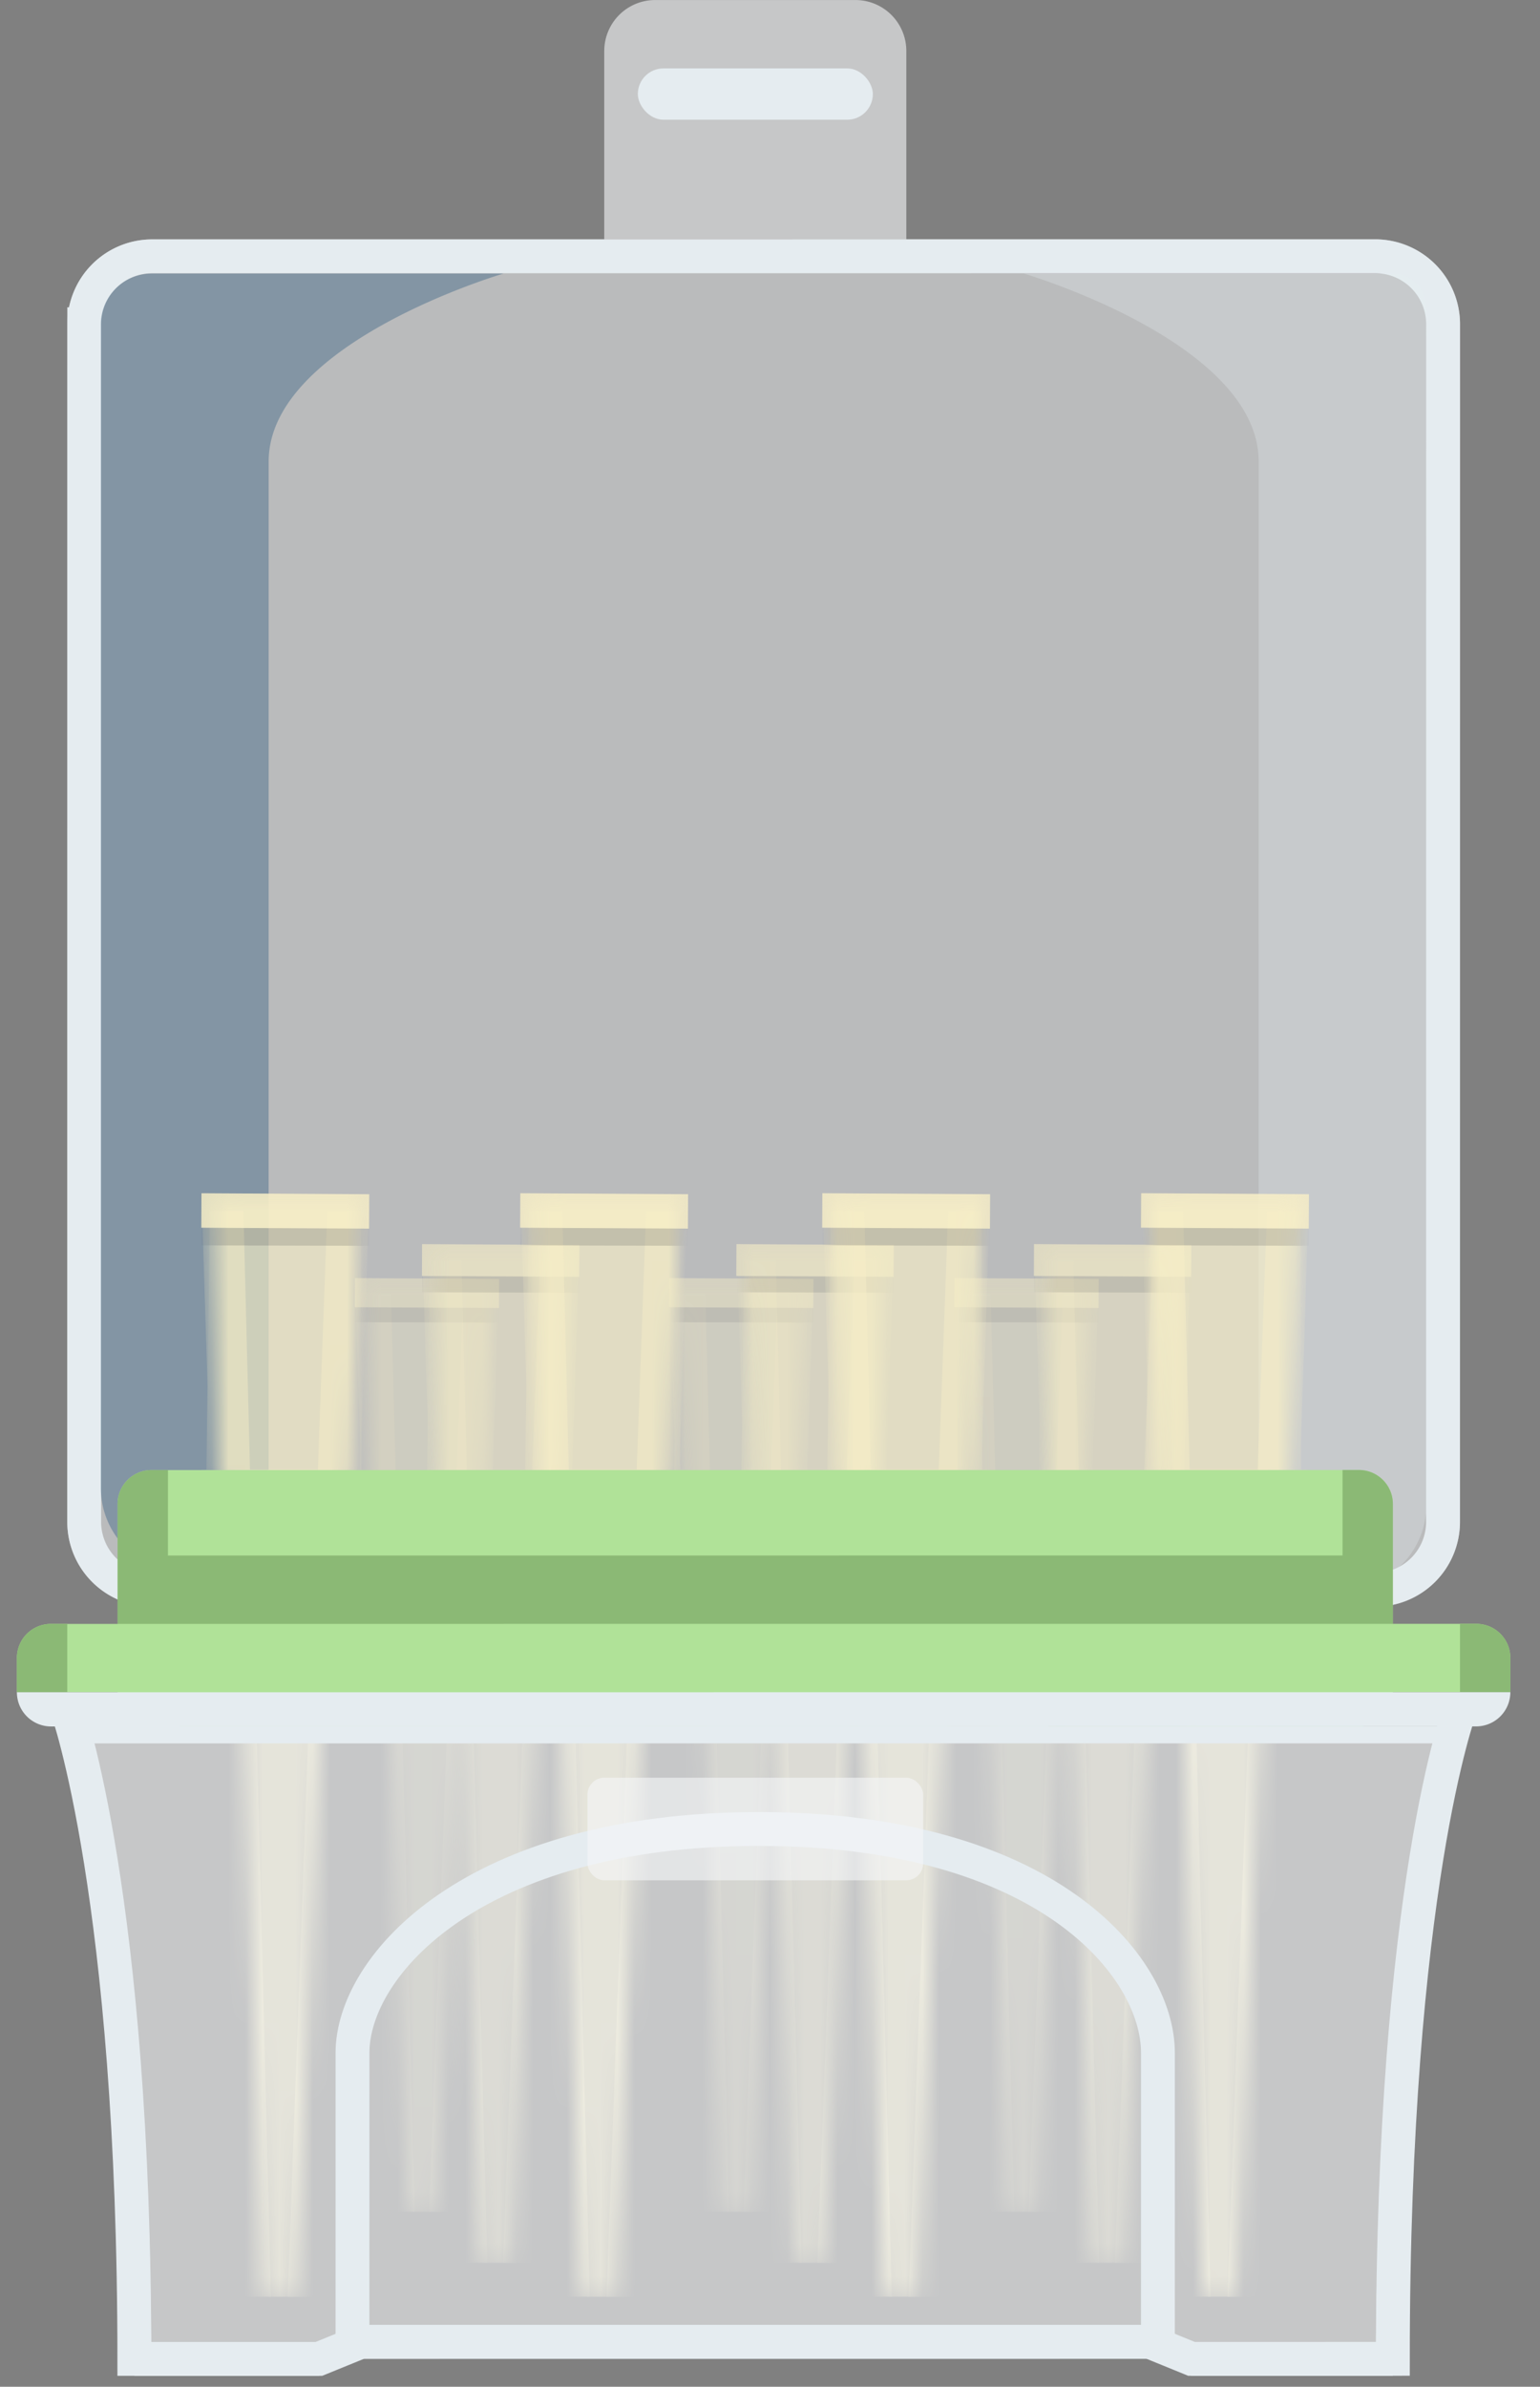 <svg xmlns="http://www.w3.org/2000/svg" width="91" height="141" fill="none" viewBox="0 0 91 141">
    <rect x="0" y="0" width="91" height="141" fill="#808080" stroke="none"/>
    <g clip-path="url(#a)">
        <path fill="#F5F7F9" d="M3.977 19.153A5.013 5.013 0 0 1 8.99 14.14l72.273-.003a5.012 5.012 0 0 1 5.012 5.013l-.003 70.757a5.013 5.013 0 0 1-5.013 5.013l-72.273.003a5.012 5.012 0 0 1-5.012-5.013l.003-70.757z" opacity=".5"/>
        <path stroke="#E5ECF0" stroke-width="2" d="M4.98 19.153a4.01 4.01 0 0 1 4.01-4.01l72.273-.003a4.01 4.01 0 0 1 4.01 4.01l-.003 70.757a4.01 4.01 0 0 1-4.01 4.01l-72.274.003a4.01 4.01 0 0 1-4.01-4.01l.003-70.757z"/>
        <path fill="#003E6B" fill-rule="evenodd" d="M8.967 16.16a3.008 3.008 0 0 0-3.008 3.008L5.957 87.89a5.012 5.012 0 0 0 5.012 5.012h4.903l.003-65.636c0-7.035 13.882-11.108 13.882-11.108H8.967z" clip-rule="evenodd" opacity=".3"/>
        <path fill="#F5F7F9" d="M35.707 3.01A3.008 3.008 0 0 1 38.715.002h11.832a3.007 3.007 0 0 1 3.008 3.007v11.13H35.705V3.01z" opacity=".6"/>
        <rect width="13.846" height="3.022" fill="#E5ECF0" rx="1.511" transform="matrix(1.003 -0 -0 1.003 37.69 4.041)"/>
        <path fill="#E5ECF0" fill-rule="evenodd" d="M82.287 16.157c1.107 0 2.005.898 2.005 2.005l-.003 70.735a5.013 5.013 0 0 1-5.013 5.013h-4.902l.002-66.645c0-7.035-13.881-11.107-13.881-11.107h13.882l3.966-.001h3.944z" clip-rule="evenodd" opacity=".3"/>
        <g opacity=".5">
            <g clip-path="url(#b)">
                <path fill="#F7EFC7" d="M20.974 75.503l8.52.047-.009 1.723-8.52-.047.009-1.723z" opacity=".8"/>
                <mask id="c" width="9" height="56" x="21" y="75" maskUnits="userSpaceOnUse">
                    <path fill="#F7EFC7" fill-rule="evenodd" d="M21.4 75.505l7.669.043-.506 14.644-.468-.003-.427 7.752-.459-.002-1.424 32.736-1.704-.012-1.067-32.747-.459-.003-.34-7.756-.47-.003-.345-14.649z" clip-rule="evenodd" opacity=".8"/>
                </mask>
                <g mask="url(#c)">
                    <path fill="#F7EFC7" d="M20.974 75.526h8.521l-.474 14.647h-7.574l-.473-14.647z" opacity=".8"/>
                    <path fill="#F7EFC7" d="M20.973 89.311h8.522l-.231 8.616h-8.06l-.23-8.616z" opacity=".8"/>
                    <path fill="#F7EFC7" d="M22.677 97.066h5.113l-1.706 33.601H24.38l-1.703-33.601z" opacity=".8"/>
                    <path fill="#F7EFC7" d="M24.507 130.666l-1.403-54.278H21.4l-.728 54.264 3.835.014zM25.359 130.666l2.006-54.278h1.704l.125 54.299-3.835-.021z"/>
                    <path fill="#333" fill-rule="evenodd" d="M29.486 77.273l-8.521-.046.005.884 8.51.023.006-.861zm-8.383 12.9h7.54l-.027.861h-7.643l.13-.86zm1.66 7.755h4.942l-.017.86h-5.01l.085-.86z" clip-rule="evenodd" opacity=".2"/>
                </g>
            </g>
            <g clip-path="url(#d)">
                <path fill="#F7EFC7" d="M56.405 75.502l8.521.047-.01 1.723-8.52-.047.01-1.723z" opacity=".8"/>
                <mask id="e" width="9" height="56" x="56" y="75" maskUnits="userSpaceOnUse">
                    <path fill="#F7EFC7" fill-rule="evenodd" d="M56.831 75.504l7.67.042-.507 14.645-.468-.003-.426 7.752-.46-.003-1.423 32.737-1.705-.013-1.066-32.747-.459-.002-.34-7.756-.47-.003-.346-14.65z" clip-rule="evenodd" opacity=".8"/>
                </mask>
                <g mask="url(#e)">
                    <path fill="#F7EFC7" d="M56.406 75.525h8.52l-.473 14.646h-7.575l-.472-14.646z" opacity=".8"/>
                    <path fill="#F7EFC7" d="M56.405 89.31h8.521l-.23 8.616h-8.061l-.23-8.616z" opacity=".8"/>
                    <path fill="#F7EFC7" d="M58.109 97.064h5.113l-1.706 33.602h-1.704l-1.703-33.602z" opacity=".8"/>
                    <path fill="#F7EFC7" d="M59.938 130.664l-1.402-54.278H56.83l-.727 54.264 3.834.014zM60.79 130.664l2.006-54.278h1.705l.124 54.299-3.834-.021z"/>
                    <path fill="#333" fill-rule="evenodd" d="M64.917 77.272l-8.52-.047.004.885 8.511.023.005-.861zm-8.382 12.9h7.54l-.027.86-7.643.001.13-.86zm1.66 7.754h4.941l-.017.861h-5.01l.085-.86z" clip-rule="evenodd" opacity=".2"/>
                </g>
            </g>
            <g clip-path="url(#f)">
                <path fill="#F7EFC7" d="M39.549 75.502l8.52.047-.009 1.723-8.52-.047.009-1.723z" opacity=".8"/>
                <mask id="g" width="9" height="56" x="39" y="75" maskUnits="userSpaceOnUse">
                    <path fill="#F7EFC7" fill-rule="evenodd" d="M39.975 75.504l7.669.043-.506 14.644-.468-.002-.427 7.752-.459-.003-1.424 32.736-1.704-.012-1.066-32.747-.46-.003-.34-7.756-.469-.002-.346-14.65z" clip-rule="evenodd" opacity=".8"/>
                </mask>
                <g mask="url(#g)">
                    <path fill="#F7EFC7" d="M39.55 75.525h8.52l-.474 14.647h-7.574l-.473-14.647z" opacity=".8"/>
                    <path fill="#F7EFC7" d="M39.549 89.31h8.52l-.23 8.616h-8.06l-.23-8.615z" opacity=".8"/>
                    <path fill="#F7EFC7" d="M41.252 97.065h5.113l-1.706 33.602h-1.704l-1.703-33.602z" opacity=".8"/>
                    <path fill="#F7EFC7" d="M43.082 130.665l-1.403-54.278h-1.704l-.727 54.264 3.834.014zM43.934 130.665l2.006-54.278h1.704l.125 54.299-3.835-.021z"/>
                    <path fill="#333" fill-rule="evenodd" d="M48.061 77.272l-8.521-.046.005.884 8.511.023.005-.86zm-8.382 12.9h7.539l-.026.861-7.643.001.13-.861zm1.659 7.755h4.942l-.017.86-5.01.001.085-.861z" clip-rule="evenodd" opacity=".2"/>
                </g>
            </g>
        </g>
        <g opacity=".7">
            <g clip-path="url(#h)">
                <path fill="#F7EFC7" d="M24.94 73.499l9.296.05-.01 1.88-9.296-.05.01-1.88z" opacity=".8"/>
                <mask id="i" width="9" height="61" x="25" y="73" maskUnits="userSpaceOnUse">
                    <path fill="#F7EFC7" fill-rule="evenodd" d="M25.406 73.501l8.366.046-.552 15.976-.51-.003-.466 8.457-.5-.003-1.555 35.712-1.859-.013-1.163-35.724-.5-.003-.373-8.461-.51-.003-.378-15.981z" clip-rule="evenodd" opacity=".8"/>
                </mask>
                <g mask="url(#i)">
                    <path fill="#F7EFC7" d="M24.94 73.524h9.297l-.517 15.978h-8.263l-.516-15.978z" opacity=".8"/>
                    <path fill="#F7EFC7" d="M24.94 88.562h9.296l-.251 9.399H25.19l-.25-9.399z" opacity=".8"/>
                    <path fill="#F7EFC7" d="M26.8 97.022h5.577l-1.861 36.656h-1.86L26.8 97.022z" opacity=".8"/>
                    <path fill="#F7EFC7" d="M28.795 133.676l-1.53-59.212h-1.86l-.793 59.197 4.183.015zM29.725 133.676l2.188-59.213h1.859l.136 59.236-4.183-.023z"/>
                    <path fill="#333" fill-rule="evenodd" d="M34.226 75.43l-9.295-.051.005.965 9.285.025.005-.94zm-9.144 14.073l8.224-.001-.028.94H24.94l.142-.94zm1.81 8.459h5.392l-.019.939h-5.466l.093-.94z" clip-rule="evenodd" opacity=".2"/>
                </g>
            </g>
            <g clip-path="url(#j)">
                <path fill="#F7EFC7" d="M43.516 73.498l9.296.051-.01 1.88-9.296-.051.01-1.88z" opacity=".8"/>
                <mask id="k" width="10" height="61" x="43" y="73" maskUnits="userSpaceOnUse">
                    <path fill="#F7EFC7" fill-rule="evenodd" d="M43.981 73.5l8.366.046-.552 15.976-.51-.003-.466 8.457-.5-.003-1.554 35.713-1.86-.014-1.163-35.724-.5-.003-.372-8.461-.511-.003-.378-15.98z" clip-rule="evenodd" opacity=".8"/>
                </mask>
                <g mask="url(#k)">
                    <path fill="#F7EFC7" d="M43.516 73.523h9.296L52.295 89.5h-8.263l-.516-15.978z" opacity=".8"/>
                    <path fill="#F7EFC7" d="M43.516 88.562h9.296l-.252 9.398h-8.793l-.251-9.398z" opacity=".8"/>
                    <path fill="#F7EFC7" d="M45.375 97.02h5.577l-1.86 36.657h-1.86l-1.857-36.656z" opacity=".8"/>
                    <path fill="#F7EFC7" d="M47.37 133.675l-1.53-59.212h-1.859l-.794 59.197 4.183.015zM48.3 133.675l2.188-59.212h1.86l.135 59.235-4.183-.023z"/>
                    <path fill="#333" fill-rule="evenodd" d="M52.802 75.429l-9.296-.051.005.965 9.285.025.006-.94zm-9.145 14.073h8.225l-.029.939h-8.337l.142-.939zm1.81 8.459h5.392l-.019.939h-5.466l.093-.94z" clip-rule="evenodd" opacity=".2"/>
                </g>
            </g>
            <g clip-path="url(#l)">
                <path fill="#F7EFC7" d="M61.1 73.497l9.295.051-.01 1.88-9.296-.051.01-1.88z" opacity=".8"/>
                <mask id="m" width="9" height="61" x="61" y="73" maskUnits="userSpaceOnUse">
                    <path fill="#F7EFC7" fill-rule="evenodd" d="M61.565 73.5l8.366.046-.552 15.975-.51-.002-.466 8.456-.5-.003-1.555 35.713-1.859-.014-1.163-35.724-.5-.003-.373-8.46-.51-.004-.378-15.98z" clip-rule="evenodd" opacity=".8"/>
                </mask>
                <g mask="url(#m)">
                    <path fill="#F7EFC7" d="M61.1 73.522h9.296L69.879 89.5h-8.263L61.1 73.523z" opacity=".8"/>
                    <path fill="#F7EFC7" d="M61.1 88.56h9.295l-.251 9.4H61.35l-.25-9.4z" opacity=".8"/>
                    <path fill="#F7EFC7" d="M62.958 97.02h5.578l-1.861 36.656h-1.86L62.959 97.02z" opacity=".8"/>
                    <path fill="#F7EFC7" d="M64.954 133.674l-1.53-59.212h-1.86l-.793 59.197 4.183.015zM65.884 133.674l2.188-59.212h1.86l.135 59.235-4.183-.023z"/>
                    <path fill="#333" fill-rule="evenodd" d="M70.385 75.428l-9.295-.05.005.964 9.285.025.005-.94zM61.241 89.5h8.225l-.029.939H61.1l.142-.939zm1.81 8.46l5.392-.001-.019.94h-5.466l.093-.94z" clip-rule="evenodd" opacity=".2"/>
                </g>
            </g>
        </g>
        <g clip-path="url(#n)">
            <path fill="#F7EFC7" d="M11.905 70.491l9.915.055-.01 2.036-9.916-.054.011-2.037z" opacity=".8"/>
            <mask id="o" width="10" height="66" x="12" y="70" maskUnits="userSpaceOnUse">
                <path fill="#F7EFC7" fill-rule="evenodd" d="M12.4 70.494l8.925.049-.59 17.307-.545-.003-.497 9.161-.534-.002-1.66 38.688-1.984-.014-1.238-38.701-.534-.003-.396-9.167-.545-.003-.401-17.312z" clip-rule="evenodd" opacity=".8"/>
            </mask>
            <g mask="url(#o)">
                <path fill="#F7EFC7" d="M11.905 70.519l9.916-.002-.553 17.31-8.814.001-.549-17.31z" opacity=".8"/>
                <path fill="#F7EFC7" d="M11.903 86.81l9.916-.001-.27 10.182-9.379.002-.267-10.183z" opacity=".8"/>
                <path fill="#F7EFC7" d="M13.885 95.974h5.95l-1.989 39.711h-1.983l-1.978-39.71z" opacity=".8"/>
                <path fill="#F7EFC7" d="M16.01 135.683l-1.626-64.146h-1.983l-.852 64.13 4.462.016zM17.002 135.683l2.34-64.147h1.983l.14 64.171-4.463-.024z"/>
                <path fill="#333" fill-rule="evenodd" d="M21.81 72.582l-9.916-.053.006 1.044 9.904.026.006-1.017zM12.054 87.83l8.773-.003-.03 1.017-8.894.003.151-1.017zm1.93 9.163l5.751-.001-.02 1.017-5.83.002.1-1.018z" clip-rule="evenodd" opacity=".2"/>
            </g>
        </g>
        <g clip-path="url(#p)">
            <path fill="#F7EFC7" d="M30.745 70.49l9.915.055-.011 2.036-9.916-.054.012-2.037z" opacity=".8"/>
            <mask id="q" width="10" height="66" x="31" y="70" maskUnits="userSpaceOnUse">
                <path fill="#F7EFC7" fill-rule="evenodd" d="M31.24 70.493l8.924.05-.59 17.306-.545-.003-.497 9.161-.534-.002-1.66 38.688-1.983-.014-1.238-38.701-.534-.003-.396-9.167-.545-.003-.401-17.312z" clip-rule="evenodd" opacity=".8"/>
            </mask>
            <g mask="url(#q)">
                <path fill="#F7EFC7" d="M30.745 70.518l9.915-.002-.553 17.31-8.813.002-.55-17.31z" opacity=".8"/>
                <path fill="#F7EFC7" d="M30.743 86.81l9.915-.002-.269 10.182-9.38.002-.266-10.183z" opacity=".8"/>
                <path fill="#F7EFC7" d="M32.725 95.973h5.95l-1.989 39.711h-1.983l-1.978-39.71z" opacity=".8"/>
                <path fill="#F7EFC7" d="M34.85 135.682l-1.626-64.146H31.24l-.852 64.13 4.461.016zM35.842 135.682l2.34-64.147h1.982l.14 64.172-4.462-.025z"/>
                <path fill="#333" fill-rule="evenodd" d="M40.65 72.581l-9.916-.053.005 1.044 9.904.026.006-1.017zM30.893 87.83l8.773-.002-.03 1.017-8.895.002.152-1.017zm1.93 9.163l5.751-.001-.02 1.017-5.83.002.099-1.018z" clip-rule="evenodd" opacity=".2"/>
            </g>
        </g>
        <g clip-path="url(#r)">
            <path fill="#F7EFC7" d="M48.593 70.49l9.915.054-.011 2.037-9.916-.055.012-2.036z" opacity=".8"/>
            <mask id="s" width="10" height="66" x="49" y="70" maskUnits="userSpaceOnUse">
                <path fill="#F7EFC7" fill-rule="evenodd" d="M49.089 70.492l8.923.05-.59 17.306-.545-.003-.497 9.162-.534-.003-1.66 38.688-1.983-.014-1.238-38.701-.534-.003-.396-9.166-.545-.003-.401-17.313z" clip-rule="evenodd" opacity=".8"/>
            </mask>
            <g mask="url(#s)">
                <path fill="#F7EFC7" d="M48.593 70.517l9.915-.001-.553 17.31h-8.813l-.55-17.31z" opacity=".8"/>
                <path fill="#F7EFC7" d="M48.59 86.809l9.916-.002-.269 10.183-9.38.001-.266-10.182z" opacity=".8"/>
                <path fill="#F7EFC7" d="M50.573 95.972h5.949l-1.988 39.711h-1.983l-1.978-39.71z" opacity=".8"/>
                <path fill="#F7EFC7" d="M52.698 135.681l-1.626-64.146h-1.983l-.852 64.13 4.461.016zM53.69 135.681l2.34-64.147h1.982l.14 64.172-4.462-.025z"/>
                <path fill="#333" fill-rule="evenodd" d="M58.497 72.58l-9.915-.053.005 1.045 9.904.025.006-1.016zm-9.755 15.248l8.773-.002-.03 1.017-8.895.002.152-1.017zm1.93 9.164l5.751-.002-.02 1.017-5.83.002.099-1.017z" clip-rule="evenodd" opacity=".2"/>
            </g>
        </g>
        <g clip-path="url(#t)">
            <path fill="#F7EFC7" d="M67.432 70.489l9.915.054-.01 2.037-9.916-.055.01-2.036z" opacity=".8"/>
            <mask id="u" width="10" height="66" x="67" y="70" maskUnits="userSpaceOnUse">
                <path fill="#F7EFC7" fill-rule="evenodd" d="M67.928 70.491l8.924.05-.59 17.307-.545-.003-.498 9.161-.533-.003-1.661 38.689-1.983-.015-1.238-38.7-.534-.004-.396-9.166-.545-.003-.401-17.313z" clip-rule="evenodd" opacity=".8"/>
            </mask>
            <g mask="url(#u)">
                <path fill="#F7EFC7" d="M67.432 70.516l9.916-.001-.553 17.31-8.814.001-.549-17.31z" opacity=".8"/>
                <path fill="#F7EFC7" d="M67.43 86.808l9.916-.001-.27 10.182-9.38.001-.266-10.182z" opacity=".8"/>
                <path fill="#F7EFC7" d="M69.412 95.972l5.95-.001-1.989 39.711-1.983.001-1.978-39.711z" opacity=".8"/>
                <path fill="#F7EFC7" d="M71.537 135.681l-1.626-64.147h-1.983l-.852 64.131 4.462.016zM72.53 135.681l2.339-64.148h1.983l.14 64.172-4.463-.024z"/>
                <path fill="#333" fill-rule="evenodd" d="M77.337 72.58l-9.916-.053.006 1.044 9.904.026.006-1.017zM67.58 87.828l8.773-.003-.03 1.017-8.894.002.151-1.016zm1.93 9.163l5.751-.002-.02 1.018-5.83.001.1-1.017z" clip-rule="evenodd" opacity=".2"/>
            </g>
        </g>
        <path fill="#B0E298" fill-rule="evenodd" d="M8.954 86.845a2.005 2.005 0 0 0-2.006 2.005v7.083H3.004a2.005 2.005 0 0 0-2.005 2.005v2.034h5.949v.014c0 1.108.898 2.005 2.005 2.005l71.348-.003a2.005 2.005 0 0 0 2.005-2.005v-.014h6.94v-2.035a2.005 2.005 0 0 0-2.004-2.005h-4.936v-7.082a2.005 2.005 0 0 0-2.005-2.005l-71.347.003z" clip-rule="evenodd"/>
        <path fill="#8BB975" fill-rule="evenodd" d="M79.331 95.93l-69.408.003H6.948V88.85c0-1.108.898-2.005 2.006-2.005h.97l-.001 5.048 69.409-.002v-5.05h.97c1.107 0 2.004.898 2.004 2.006v7.083H79.331zM1 97.938c0-1.107.898-2.005 2.005-2.005h.97v4.039H.998v-2.034zm86.243-2.009h-.97v4.04h2.975v-2.035a2.005 2.005 0 0 0-2.005-2.005z" clip-rule="evenodd"/>
        <path fill="#F5F7F9" fill-opacity=".6" stroke="#E5ECF0" d="M86.048 102.489c-.12.347-.277.827-.459 1.449-.423 1.445-.985 3.655-1.546 6.733-1.108 6.08-2.213 15.546-2.24 29.188h-11.3l-2.387-.972-.091-.037h-.098l-46.603.001h-.099l-.09.037-2.388.973-10.308.001c-.024-13.391-1.005-22.851-1.988-28.988-.498-3.107-.997-5.362-1.372-6.844a38.217 38.217 0 0 0-.42-1.537l81.389-.004z"/>
        <path stroke="#E5ECF0" stroke-width="2" d="M3.973 100.982s3.966 11.107 3.965 38.371h10.907l2.479-1.01 46.603-.002 2.478 1.01 11.9-.001c0-27.769 3.967-38.372 3.967-38.372"/>
        <path fill="#E5ECF0" d="M.999 99.972l88.248-.004a2.02 2.02 0 0 1-2.02 2.02l-84.209.004a2.02 2.02 0 0 1-2.02-2.02z"/>
        <path stroke="#E5ECF0" stroke-linecap="round" stroke-width="2" d="M68.422 138.341l.001-17.069c0-5.146-6.671-13.224-23.574-13.223-16.903 0-24.02 8.079-24.02 13.225l-.001 17.069"/>
        <rect width="19.78" height="6.043" fill="#F5F7F9" opacity=".6" rx="1" transform="matrix(1.003 -0 -0 1.003 34.711 105.02)"/>
    </g>
    <defs>
        <clipPath id="a">
            <path fill="#fff" d="M0 0h90v140H0z" transform="matrix(1.003 -0 -0 1.003 .011 .004)"/>
        </clipPath>
        <clipPath id="b">
            <path fill="#fff" d="M0 0h8.499v55H0z" transform="matrix(1.003 .006 -.005 1.003 20.974 75.503)"/>
        </clipPath>
        <clipPath id="d">
            <path fill="#fff" d="M0 0h8.499v55H0z" transform="matrix(1.003 .006 -.005 1.003 56.406 75.502)"/>
        </clipPath>
        <clipPath id="f">
            <path fill="#fff" d="M0 0h8.499v55H0z" transform="matrix(1.003 .006 -.005 1.003 39.55 75.502)"/>
        </clipPath>
        <clipPath id="h">
            <path fill="#fff" d="M0 0h9.272v60H0z" transform="matrix(1.003 .006 -.005 1.003 24.94 73.498)"/>
        </clipPath>
        <clipPath id="j">
            <path fill="#fff" d="M0 0h9.272v60H0z" transform="matrix(1.003 .006 -.005 1.003 43.516 73.498)"/>
        </clipPath>
        <clipPath id="l">
            <path fill="#fff" d="M0 0h9.272v60H0z" transform="matrix(1.003 .006 -.005 1.003 61.1 73.497)"/>
        </clipPath>
        <clipPath id="n">
            <path fill="#fff" d="M0 0h9.89v65H0z" transform="matrix(1.003 .006 -.005 1.003 11.905 70.491)"/>
        </clipPath>
        <clipPath id="p">
            <path fill="#fff" d="M0 0h9.89v65H0z" transform="matrix(1.003 .006 -.005 1.003 30.745 70.49)"/>
        </clipPath>
        <clipPath id="r">
            <path fill="#fff" d="M0 0h9.89v65H0z" transform="matrix(1.003 .006 -.005 1.003 48.593 70.49)"/>
        </clipPath>
        <clipPath id="t">
            <path fill="#fff" d="M0 0h9.89v65H0z" transform="matrix(1.003 .006 -.005 1.003 67.432 70.489)"/>
        </clipPath>
    </defs>
</svg>
